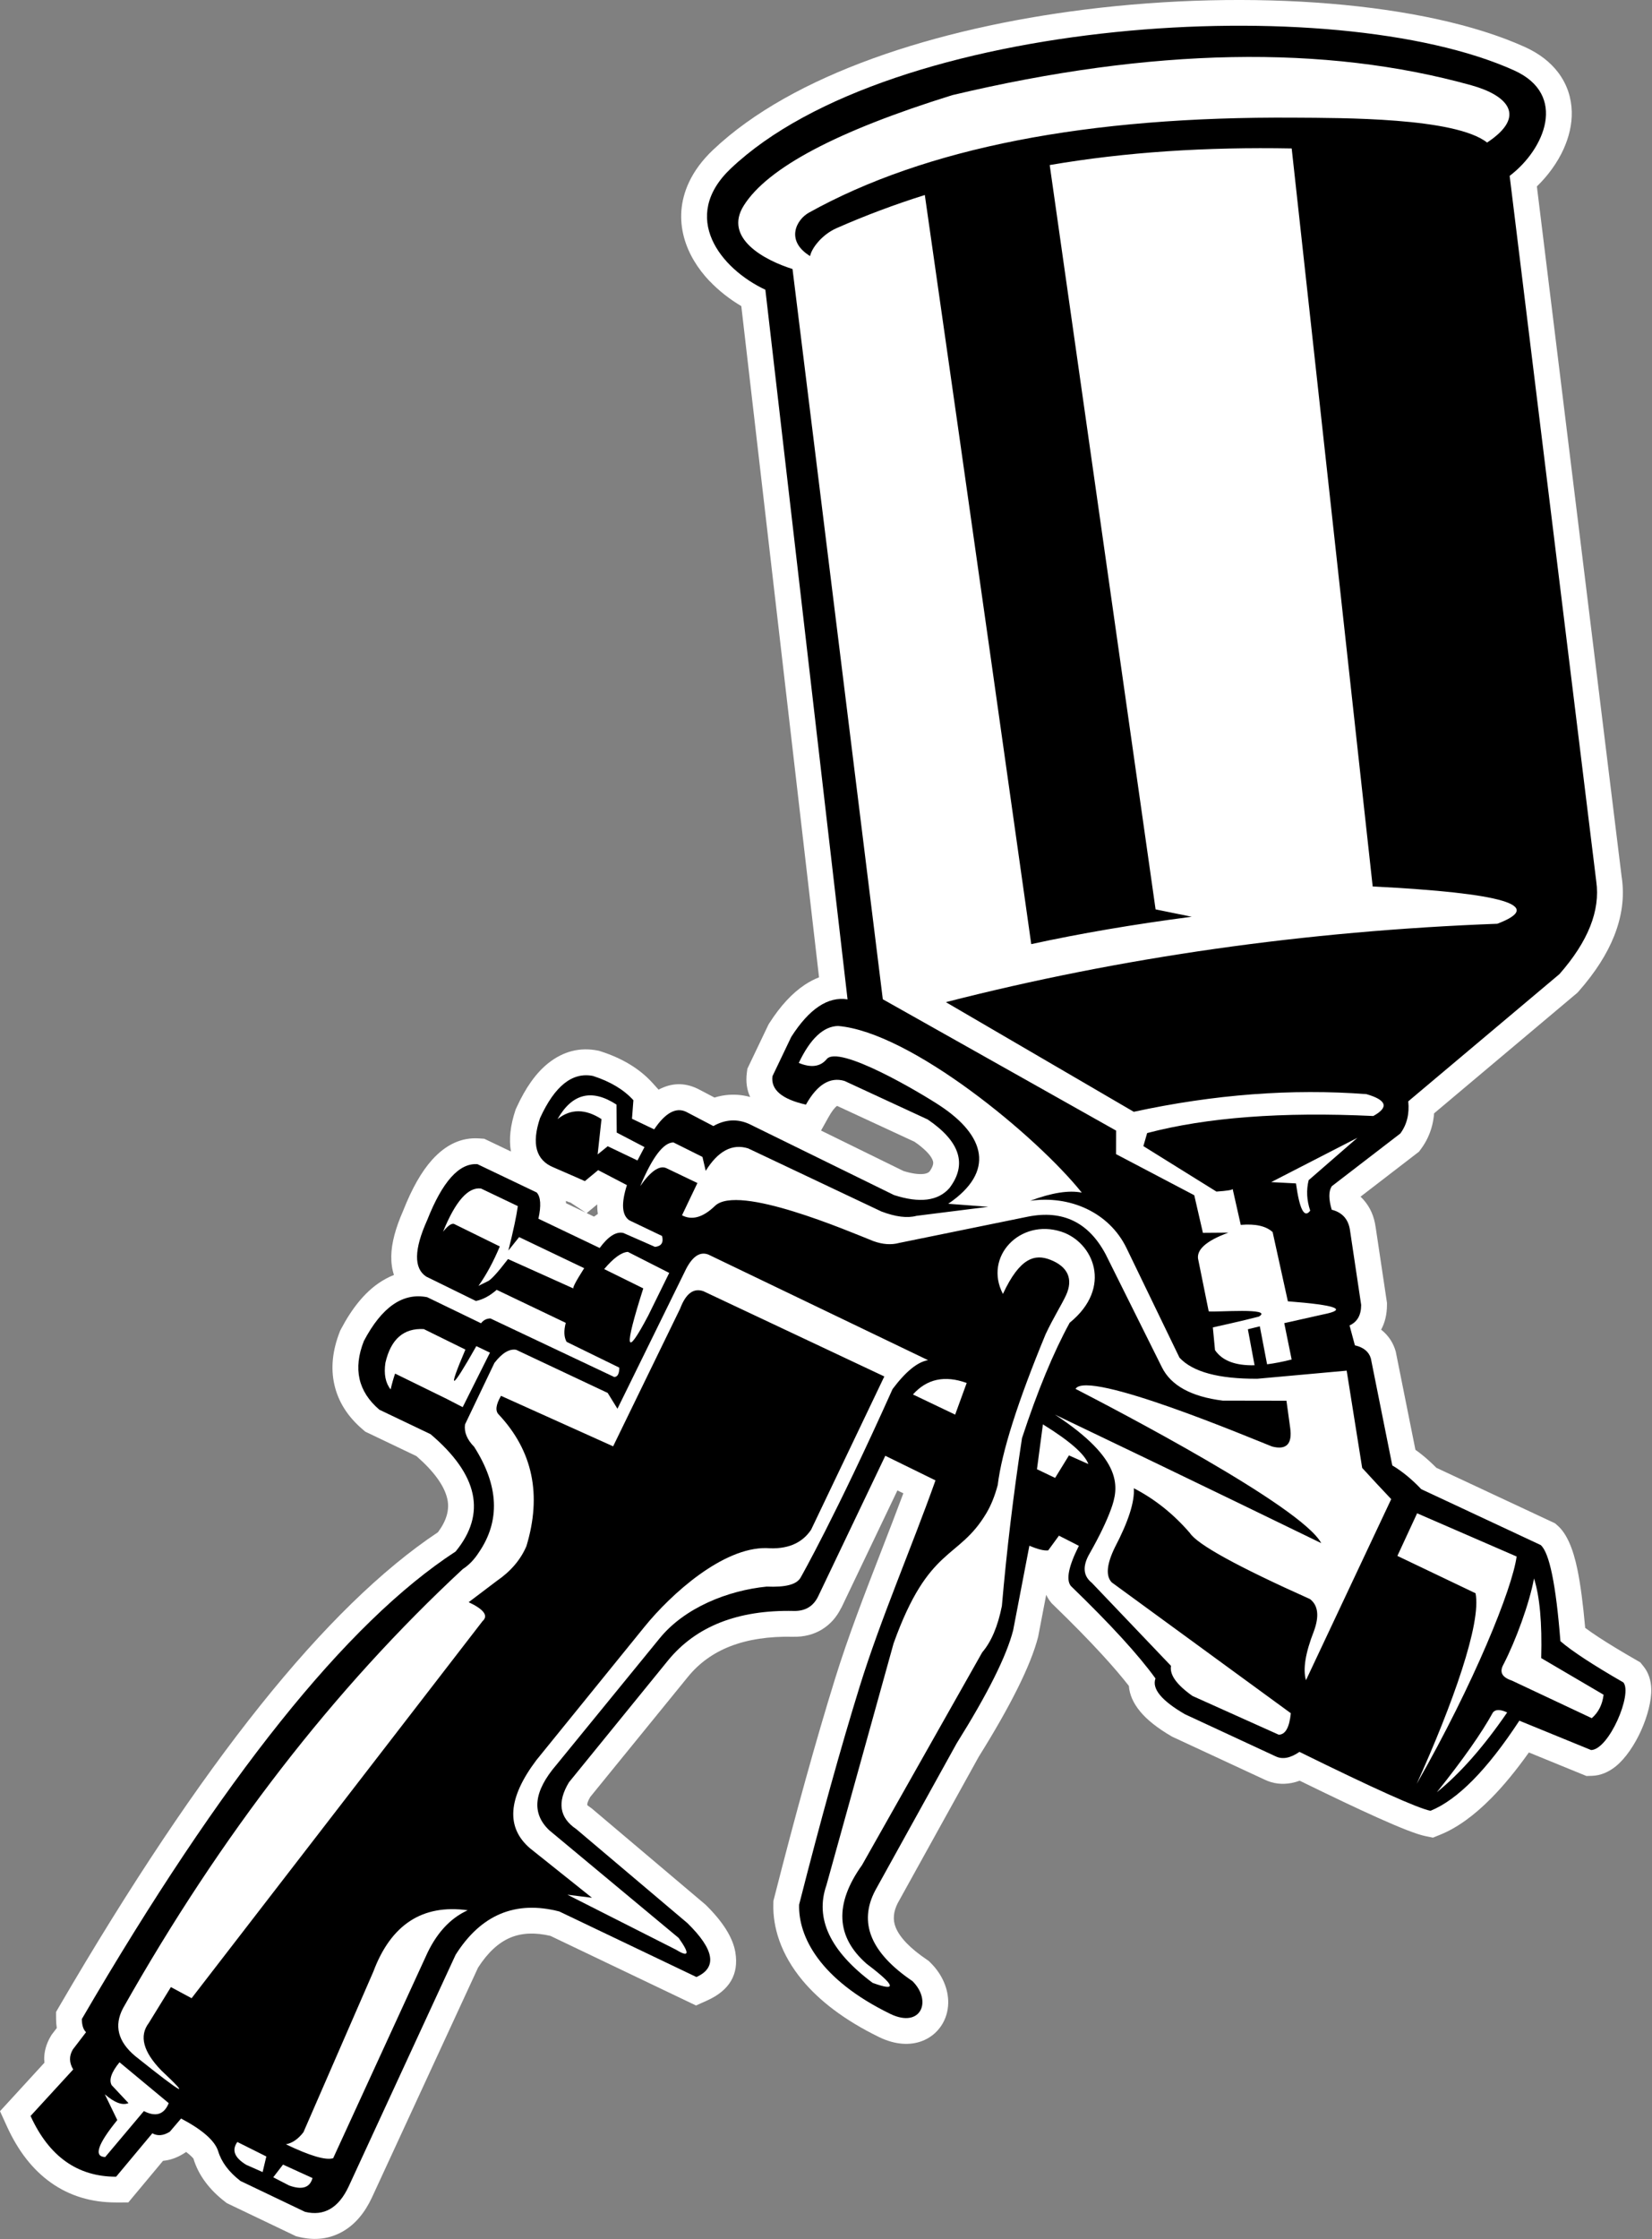 <?xml version="1.0" encoding="UTF-8" standalone="no"?>
<!DOCTYPE svg PUBLIC "-//W3C//DTD SVG 1.1//EN" "http://www.w3.org/Graphics/SVG/1.1/DTD/svg11.dtd">
<svg width="100%" height="100%" viewBox="0 0 2313 3134" version="1.1" xmlns="http://www.w3.org/2000/svg" xmlns:xlink="http://www.w3.org/1999/xlink" xml:space="preserve" xmlns:serif="http://www.serif.com/" style="fill-rule:evenodd;clip-rule:evenodd;stroke-linejoin:round;stroke-miterlimit:2;">
    <rect x="0" y="0" width="2313" height="3134" fill="#808080" stroke="none"/>
    <g transform="matrix(1,0,0,1,-27738.6,-7885.56)">
        <g transform="matrix(1,0,0,1,35720.6,20937.7)">
            <g transform="matrix(-2.506,-6.08456e-16,-6.08456e-16,2.506,-4096.89,-14214.4)">
                <path d="M1521.87,1682.79C1511.45,1690.18 1499.3,1693.87 1485.44,1693.84L1478.63,1693.83L1474.35,1688.7L1459.24,1670.59C1455.31,1670.23 1451.48,1668.89 1447.79,1666.58L1446.3,1665.64C1445.66,1666.13 1445.07,1666.61 1444.53,1667.08C1443.31,1668.16 1442.55,1668.91 1442.25,1669.34C1440.86,1673.98 1438.62,1678.38 1435.53,1682.51C1432.65,1686.38 1429.08,1689.97 1424.83,1693.26L1423.56,1694.24L1422.22,1694.88L1386.17,1712.11L1384.92,1712.71L1383.32,1713.09C1374.23,1715.29 1365.97,1714.22 1358.57,1709.91C1351.9,1706.02 1346.52,1699.69 1342.44,1690.91L1342.42,1690.86L1283.23,1562.69C1277.85,1554.31 1271.81,1548.71 1265.13,1545.92C1258.81,1543.28 1251.37,1542.96 1242.81,1544.96L1167.45,1580.97L1161.45,1583.84L1155.31,1581.08C1142.71,1575.42 1137.43,1566.44 1139.48,1554.12C1140.84,1545.96 1146.39,1537.1 1156.11,1527.56L1156.96,1526.84L1219.07,1474.33L1219.86,1473.66L1220.29,1473.37C1221.54,1472.53 1222.17,1472.02 1222.2,1471.84C1222.33,1471.01 1221.79,1469.53 1220.57,1467.4L1165.93,1400.24C1159.74,1392.66 1151.94,1387.01 1142.53,1383.31C1132.63,1379.41 1120.82,1377.61 1107.11,1377.91C1101.19,1378.03 1095.89,1376.7 1091.24,1373.93L1091.25,1373.92C1086.57,1371.11 1082.92,1367.05 1080.32,1361.74L1080.22,1361.66L1048.93,1296.17L1045.62,1297.8C1049.51,1308.26 1053.78,1319.28 1058.06,1330.32C1067.28,1354.09 1076.54,1378 1083.78,1401.39C1089.12,1418.6 1094.61,1437.36 1100.24,1457.66C1105.89,1477.98 1111.75,1500.07 1117.82,1523.91L1118.2,1525.37L1118.25,1527.15C1118.6,1539.98 1114.23,1555.16 1101.83,1569.99C1092.63,1580.98 1078.85,1591.92 1059.02,1601.56L1058.96,1601.59C1049.9,1605.92 1041.79,1606.13 1035.38,1603.77C1030.66,1602.02 1026.95,1598.97 1024.35,1595.03C1021.94,1591.35 1020.64,1587.05 1020.55,1582.51C1020.4,1575.14 1023.5,1566.84 1030.39,1560L1031.47,1558.93L1032.44,1558.27C1041.73,1551.98 1047.55,1545.97 1049.89,1540.24C1051.62,1535.99 1051.21,1531.4 1048.65,1526.45L1048.64,1526.46L1003.49,1444.91C994.742,1430.92 987.583,1418.36 982.025,1407.24C976.262,1395.71 972.352,1385.92 970.298,1377.89L970.138,1377.03L965.805,1354.48C965.132,1355.92 964.289,1357.28 963.276,1358.55L962.767,1359.19L962.041,1359.89C951.282,1370.29 942.02,1379.73 934.267,1388.2C928.431,1394.58 923.544,1400.3 919.61,1405.36C919.26,1410.2 917.171,1414.95 913.337,1419.61C909.45,1424.34 903.519,1429.02 895.548,1433.65L895.418,1433.72L894.429,1434.18L843.731,1457.72C839.061,1459.95 834.089,1460.57 828.827,1459.59C827.278,1459.3 825.73,1458.87 824.182,1458.3C806.273,1467.07 791.818,1473.92 780.826,1478.86C767.575,1484.82 758.639,1488.27 754.03,1489.22L749.711,1490.1L745.664,1488.46C736.331,1484.67 726.804,1477.85 717.095,1468C710.247,1461.06 703.258,1452.57 696.125,1442.53L666.836,1454.5L663.967,1455.67L660.91,1455.58C656.045,1455.43 651.573,1453.49 647.563,1450.26C642.057,1445.81 636.93,1438.08 633.39,1430.2C629.849,1422.31 627.561,1413.54 627.753,1407.07C627.896,1402.26 629.27,1397.92 632.114,1394.4L633.878,1392.21L636.139,1390.91C644.624,1386.03 651.57,1381.81 656.972,1378.28C659.903,1376.36 662.469,1374.58 664.67,1372.95C665.862,1359.48 667.304,1348.64 668.99,1340.42C671.474,1328.29 675.174,1320.09 680.082,1315.81L681.557,1314.52L683.427,1313.65L747.817,1283.54C750.302,1281.04 752.747,1278.8 755.14,1276.83C756.564,1275.67 758.025,1274.55 759.517,1273.49L770.297,1219.7L770.518,1218.59C771.861,1213.84 774.443,1209.87 778.25,1206.73L778.301,1206.7L778.675,1206.4C776.523,1202.43 775.435,1197.85 775.414,1192.67L775.408,1191.44L775.553,1190.48L781.743,1149.11L781.754,1149.12C782.559,1143.2 784.743,1138.18 788.301,1134.09C788.9,1133.39 789.532,1132.74 790.189,1132.12L759.131,1108.23L757.519,1106.99L756.331,1105.38C753.395,1101.4 751.326,1096.97 750.125,1092.11C749.604,1089.99 749.259,1087.82 749.086,1085.58L669.74,1018.83L668.957,1018.17L668.203,1017.32C659.099,1006.95 652.525,996.69 648.489,986.534C644.118,975.542 642.688,964.714 644.202,954.063L644.227,954.068L691.656,567.898C685.464,561.901 680.176,554.661 676.727,547.024C673.7,540.323 672.005,533.238 672.171,526.229C672.354,518.485 674.694,510.97 679.791,504.242C684.042,498.635 690.146,493.745 698.45,489.997C753.934,464.95 851.467,457.526 944.25,469.147C1027.26,479.543 1107.41,505.302 1151.93,547.492C1158.12,553.353 1162.5,559.426 1165.37,565.549C1170.32,576.125 1170.79,586.57 1168.17,596.347C1165.7,605.49 1160.54,613.779 1153.88,620.805L1153.85,620.769C1148.7,626.197 1142.59,630.938 1136.15,634.753L1092.72,1009.62C1095.46,1010.68 1098.15,1012.1 1100.8,1013.86C1107.79,1018.52 1114.33,1025.61 1120.43,1035.13L1120.93,1035.91L1121.29,1036.66L1131.79,1058.63L1132.77,1060.7L1133.07,1063.02C1133.69,1067.94 1133.07,1072.42 1131.2,1076.46C1134.96,1075.41 1138.76,1075 1142.62,1075.23L1142.67,1075.21C1145.53,1075.38 1148.35,1075.9 1151.13,1076.77L1160.33,1071.95L1160.84,1071.71C1168.05,1068.31 1175.23,1068.53 1182.37,1072.35L1185.75,1068.61C1189.38,1064.6 1193.69,1061.09 1198.69,1058.09C1203.41,1055.26 1208.72,1052.89 1214.6,1051L1215.68,1050.65L1216.2,1050.55C1226.31,1048.53 1235.61,1050.89 1244.08,1057.63C1250.76,1062.96 1256.64,1071.17 1261.7,1082.28L1262.22,1083.4L1262.31,1083.68C1265.22,1092.38 1266.07,1100.12 1264.85,1106.9L1277.34,1100.93L1279.75,1099.79L1282.52,1099.59C1292.32,1098.89 1301.14,1102.9 1308.97,1111.61C1314.81,1118.11 1320.17,1127.53 1325.03,1139.86L1325.02,1139.86C1329.35,1149.63 1331.58,1158.07 1331.71,1165.15C1331.78,1169.09 1331.28,1172.65 1330.22,1175.84C1333.17,1177 1336.06,1178.55 1338.87,1180.49C1346.66,1185.88 1353.63,1194.38 1359.76,1206L1360.21,1206.86L1360.42,1207.38C1364.57,1217.89 1365.61,1227.79 1363.52,1237.06C1361.38,1246.59 1356.11,1254.93 1347.74,1262.07L1346.24,1263.36L1344.6,1264.14L1317.63,1277.03C1307.69,1285.73 1301.94,1293.76 1300.36,1301.12C1299.1,1307 1300.87,1313.15 1305.65,1319.54C1336.81,1340.27 1369.88,1372.51 1404.88,1416.26C1440.14,1460.35 1477.55,1516.33 1517.1,1584.17L1519.02,1587.48L1518.99,1591.53C1518.97,1593.25 1518.84,1594.89 1518.6,1596.42L1521.08,1599.66L1521.47,1600.16L1522.02,1601.09C1524.5,1605.3 1525.71,1609.66 1525.63,1614.16L1525.58,1614.19C1525.57,1614.73 1525.54,1615.27 1525.5,1615.8L1543.87,1635.84L1550.32,1642.87L1546.37,1651.53C1540.13,1665.21 1531.96,1675.63 1521.87,1682.79ZM1234.09,1135.78C1234.1,1135.34 1234.11,1134.91 1234.14,1134.49L1233.85,1134.62C1231.75,1135.54 1232.03,1135.11 1231.5,1135.47L1223.04,1141.06L1234.09,1135.78ZM1218.43,1143.27L1222.55,1141.3L1216.63,1136.41C1216.65,1137.38 1216.64,1138.31 1216.57,1139.22C1216.52,1140.08 1216.42,1140.93 1216.3,1141.75C1217.01,1142.22 1217.72,1142.72 1218.43,1143.27ZM1045.54,1117.79L1091.61,1095.19L1087.44,1087.74C1085.62,1084.48 1084.02,1082.37 1082.64,1081.42L1039.41,1101.44C1038.49,1102.08 1037.78,1102.58 1037.29,1102.95C1032.55,1106.56 1029.8,1109.69 1029.05,1112.32C1028.66,1113.67 1029.22,1115.46 1030.71,1117.67L1031.02,1118.12C1031.76,1118.81 1032.81,1119.24 1034.16,1119.41C1037.04,1119.77 1040.84,1119.23 1045.54,1117.79Z" style="fill:white;"/>
                <path d="M1485.44,1679.46C1506.99,1679.49 1522.92,1668.18 1533.25,1645.54C1533.25,1645.54 1525.31,1636.88 1509.42,1619.56C1511.72,1615.78 1511.79,1612.05 1509.62,1608.39C1509.62,1608.39 1507.16,1605.18 1502.25,1598.76C1503.79,1597.29 1504.57,1594.83 1504.6,1591.4C1426.22,1456.94 1356.61,1369.9 1295.76,1330.29C1278.45,1309.21 1283.12,1287.37 1309.78,1264.76C1309.78,1264.76 1319.31,1260.21 1338.38,1251.1C1350.25,1240.96 1353.13,1228.17 1347.02,1212.72C1337,1193.72 1325.21,1185.57 1311.64,1188.27C1311.64,1188.27 1301.62,1193.12 1281.57,1202.82C1280.22,1201.06 1278.47,1200.16 1276.3,1200.14C1276.3,1200.14 1253.25,1211.03 1207.15,1232.83C1205.29,1232.79 1204.34,1231.05 1204.31,1227.61C1204.31,1227.61 1214.13,1222.81 1233.76,1213.2C1235.24,1210.57 1235.39,1207.04 1234.23,1202.59C1234.23,1202.59 1247.09,1196.45 1272.82,1184.15C1276.69,1187.54 1280.57,1189.61 1284.44,1190.37C1284.44,1190.37 1293.69,1185.83 1312.19,1176.76C1319.21,1172.14 1319.03,1161.62 1311.64,1145.19C1303.14,1123.65 1293.78,1113.24 1283.57,1113.97C1283.57,1113.97 1272.54,1119.24 1250.47,1129.78C1248.22,1132.23 1247.9,1137.11 1249.51,1144.43C1249.51,1144.43 1238.1,1149.88 1215.28,1160.78C1210.49,1154.29 1206.09,1151.49 1202.09,1152.38C1202.09,1152.38 1196.18,1154.97 1184.36,1160.16C1180.81,1159.78 1179.5,1157.75 1180.42,1154.08C1180.42,1154.08 1186.52,1151.17 1198.72,1145.33C1202.89,1142.48 1203.33,1135.93 1200.06,1125.67C1200.06,1125.67 1205.41,1122.88 1216.13,1117.3C1216.13,1117.3 1218.6,1119.34 1223.56,1123.44C1223.73,1123.32 1229.55,1120.77 1241.01,1115.79C1250.89,1111.79 1253.43,1102.62 1248.62,1088.28C1240.41,1070.26 1230.54,1062.41 1219.02,1064.7C1209.3,1067.84 1201.77,1072.36 1196.44,1078.26C1196.44,1078.26 1196.7,1081.71 1197.23,1088.61C1197.23,1088.61 1193.1,1090.59 1184.83,1094.53C1178.62,1085.31 1172.67,1082.04 1166.99,1084.72C1166.99,1084.72 1161.92,1087.37 1151.77,1092.68C1145.1,1088.94 1138.45,1088.54 1131.82,1091.49C1131.82,1091.49 1104.82,1104.74 1050.81,1131.23C1036.52,1135.84 1026.21,1134.54 1019.88,1127.33C1009.82,1114.11 1013.87,1101.33 1032.02,1089C1032.02,1089 1047.51,1081.83 1078.49,1067.49C1086.58,1065.1 1093.76,1069.51 1100.04,1080.72C1113.47,1077.69 1119.71,1072.4 1118.75,1064.86C1118.75,1064.86 1115.25,1057.54 1108.25,1042.89C1098.19,1027.17 1087.71,1020.19 1076.79,1021.93C1076.79,1021.93 1092.1,889.825 1122.71,625.605C1147.75,613.891 1170.68,585.068 1142.03,557.913C1052.58,473.152 804.786,457.785 704.395,503.101C674.302,516.684 687.286,547.168 706.873,562.012C706.873,562.012 690.741,693.362 658.476,956.062C656.164,972.325 663.022,989.578 679.051,1007.82C679.051,1007.82 707.207,1031.5 763.519,1078.88C762.811,1085.89 764.286,1091.87 767.944,1096.83C767.944,1096.83 780.709,1106.65 806.238,1126.28C808.046,1129.02 808.061,1133.39 806.282,1139.41C800.243,1140.95 796.821,1144.89 796.015,1151.24C796.015,1151.24 793.953,1165.02 789.827,1192.6C789.846,1198.29 792.012,1202.1 796.325,1204.03C796.325,1204.03 795.327,1207.73 793.333,1215.14C788.452,1216.28 785.475,1218.74 784.402,1222.53C784.402,1222.53 780.415,1242.42 772.44,1282.22C766.951,1285.48 761.563,1289.89 756.278,1295.47C711.777,1316.28 689.527,1326.68 689.527,1326.68C684.658,1330.93 680.985,1348.83 678.51,1380.38C672.046,1385.96 660.312,1393.64 643.31,1403.43C638.13,1409.85 651.394,1440.88 661.346,1441.18C688.085,1430.25 701.454,1424.78 701.454,1424.78C719.427,1452.19 735.977,1468.96 751.104,1475.11C758.398,1473.61 782.801,1462.64 824.312,1442.2C829.395,1445.71 833.834,1446.54 837.631,1444.69C871.428,1429 888.326,1421.16 888.326,1421.16C901.382,1413.57 906.854,1406.92 904.744,1401.2C914.211,1388.08 929.974,1370.86 952.032,1349.54C954.814,1346.05 953.318,1338.57 947.546,1327.12C954.97,1323.34 958.682,1321.45 958.682,1321.45C962.68,1326.92 964.679,1329.66 964.679,1329.66C966.998,1329.94 970.504,1329.07 975.199,1327.06C981.245,1358.54 984.267,1374.28 984.267,1374.28C987.944,1388.65 998.459,1409.69 1015.81,1437.41C1046.11,1492.13 1061.26,1519.49 1061.26,1519.49C1070.82,1537.49 1063.9,1554.4 1040.52,1570.23C1029.36,1581.32 1035.79,1596.7 1052.76,1588.61C1092.55,1569.26 1104.34,1545.17 1103.85,1527.52C1091.79,1480.18 1080.51,1439.56 1070,1405.66C1058.34,1368.03 1041.1,1328.37 1027.66,1290.57C1046.35,1281.41 1055.7,1276.83 1055.7,1276.83C1080.73,1329.23 1093.25,1355.43 1093.25,1355.43C1095.94,1360.93 1100.46,1363.62 1106.79,1363.49C1138.06,1362.82 1161.49,1372.04 1177.1,1391.15C1213.99,1436.5 1232.43,1459.17 1232.43,1459.17C1239.15,1470.28 1237.78,1479 1228.33,1485.35C1186.93,1520.36 1166.23,1537.86 1166.23,1537.86C1151.16,1552.64 1149.49,1562.67 1161.22,1567.94C1212.3,1543.53 1237.84,1531.33 1237.84,1531.33C1262.29,1525.01 1281.61,1533.09 1295.78,1555.54C1335.58,1641.72 1355.47,1684.81 1355.47,1684.81C1361.1,1696.9 1369.25,1701.66 1379.94,1699.07C1403.97,1687.59 1415.99,1681.84 1415.99,1681.84C1422.48,1676.81 1426.63,1671.25 1428.44,1665.17C1430.33,1659.33 1437.23,1653.26 1449.16,1646.97C1453.35,1651.88 1455.45,1654.34 1455.45,1654.34C1459.01,1656.57 1462.26,1656.86 1465.21,1655.22C1478.7,1671.38 1485.44,1679.46 1485.44,1679.46ZM1040.25,1242.59C1032.47,1233.88 1022.46,1231.74 1010.23,1236.17L1016.67,1253.85L1040.25,1242.59ZM967.642,1259.29C969.855,1275.99 970.962,1284.34 970.962,1284.34C970.962,1284.34 967.582,1285.96 960.821,1289.19C960.821,1289.19 958.244,1285 953.086,1276.62C953.086,1276.62 949.474,1278.23 942.248,1281.45C944.291,1275.87 952.755,1268.48 967.642,1259.29Z"/>
                <path d="M871.491,1217.82C867.48,1223.73 860.11,1226.54 849.384,1226.28L853.129,1206.18C853.129,1206.18 850.905,1205.63 846.455,1204.53L842.392,1225.74C838.217,1225.21 833.641,1224.32 828.665,1223.06C828.665,1223.06 830.043,1216.29 832.8,1202.75C832.8,1202.75 825.566,1201.13 811.099,1197.89C797.002,1195.1 803.563,1192.66 830.78,1190.56C830.78,1190.56 833.618,1177.67 839.294,1151.89C842.988,1148.51 848.923,1147.17 857.101,1147.88C857.101,1147.88 858.618,1141.16 861.652,1127.72C861.43,1128.33 864.444,1128.85 870.696,1129.28C870.696,1129.28 884.3,1120.82 911.509,1103.89C911.509,1103.89 910.808,1101.46 909.404,1096.6C876.088,1087.83 833.972,1084.65 783.057,1087.07C774.234,1082.23 775.518,1078.15 786.906,1074.85C828.655,1071.71 871.979,1075 916.878,1084.72C916.878,1084.72 951.875,1064.31 1021.87,1023.48C923.768,998.353 821.063,983.757 713.758,979.697C686.889,969.507 710.102,962.568 783.395,958.88L828.645,546.704C876.232,545.824 921.225,548.664 963.842,555.972L904.688,971.678C891.231,974.416 884.504,975.785 884.504,975.785C916.923,980.016 946.81,985.113 974.162,991.078C1007.93,751.782 1028.24,610.129 1033.62,572.704C1050.45,577.992 1066.87,584.141 1082.92,591.213C1091.46,594.982 1097.03,602.823 1097.71,606.812C1111.72,598.204 1105.37,586.448 1098.42,582.579C1033.4,546.4 942.9,528.708 826.931,529.51C800.637,529.689 737.279,529.369 719.472,543.404C696.648,528.331 708.593,516.911 728.172,511.455C810.131,488.618 906.816,490.44 1018.23,516.919C1082.61,536.926 1121.45,557.474 1134.75,578.563C1146.26,596.805 1123.16,609.136 1107.54,614.037C1073.91,885.932 1057.09,1021.88 1057.09,1021.88C970.19,1070.78 926.742,1095.23 926.742,1095.23C926.771,1103.98 926.785,1108.36 926.785,1108.36C897.651,1123.66 883.084,1131.32 883.084,1131.32C879.859,1145.31 878.248,1152.31 878.248,1152.31C868.753,1152.24 864.006,1152.2 864.006,1152.2C876.767,1156.89 882.353,1162.07 880.765,1167.72C876.579,1188.4 875.007,1196.17 875.007,1196.17C871.162,1196.77 838.434,1193.97 846.971,1199.09C855.68,1201.39 872.696,1205.14 872.696,1205.14C871.892,1213.59 871.491,1217.82 871.491,1217.82ZM826.251,1124.72C824.243,1139.31 821.591,1144.39 818.298,1139.93C820.257,1134.13 820.545,1128.45 819.162,1122.91C819.162,1122.91 810.086,1115.02 791.936,1099.24C824.038,1115.74 840.089,1123.99 840.089,1123.99C830.864,1124.47 826.251,1124.72 826.251,1124.72ZM1329.58,1230.93C1330.54,1233.72 1331.37,1236.66 1332.07,1239.77C1334.96,1236.14 1335.93,1231.18 1334.99,1224.88C1331.97,1211.72 1324.82,1205.45 1313.55,1206.07C1313.55,1206.07 1305.8,1209.88 1290.3,1217.52C1300.49,1241.4 1298.45,1240.76 1284.19,1215.59C1284.19,1215.59 1281.65,1216.81 1276.58,1219.23C1286.74,1239.52 1291.82,1249.67 1291.82,1249.67C1297.74,1246.61 1300.7,1245.08 1300.7,1245.08C1319.95,1235.65 1329.58,1230.93 1329.58,1230.93ZM1277.99,1179.45C1281.32,1181.09 1282.98,1181.92 1282.98,1181.92C1278.59,1175.74 1274.63,1168.4 1271.08,1159.92C1271.08,1159.92 1279.49,1155.79 1296.3,1147.52C1297.69,1146.65 1299.86,1148.04 1302.79,1151.69C1295.87,1134.68 1288.79,1126.64 1281.58,1127.57C1281.58,1127.57 1274.72,1130.84 1261.01,1137.39C1261.73,1142.76 1263.49,1151.03 1266.29,1162.21C1266.29,1162.21 1264.29,1159.7 1260.28,1154.7C1260.28,1154.7 1248.17,1160.49 1223.94,1172.06C1228.92,1179.88 1230.85,1183.69 1229.74,1183.48C1254.24,1172.46 1266.49,1166.96 1266.49,1166.96C1272.43,1174.72 1276.27,1178.88 1277.99,1179.45ZM1190.92,1183.34C1201.84,1217.65 1200.91,1222.71 1188.14,1198.51C1188.14,1198.51 1184.23,1190.57 1176.42,1174.7C1191.83,1166.88 1199.53,1162.96 1199.53,1162.96C1203.11,1163.17 1207.52,1166.37 1212.76,1172.56C1198.2,1179.75 1190.92,1183.34 1190.92,1183.34ZM1214.26,1088.8C1223.35,1082.96 1231.54,1082.96 1238.84,1088.82C1230.64,1074.44 1219.66,1071.73 1205.89,1080.69C1205.89,1080.69 1205.84,1085.9 1205.75,1096.33C1205.75,1096.33 1200.58,1099.03 1190.24,1104.43C1192.86,1109.41 1194.16,1111.9 1194.16,1111.9C1205.24,1106.6 1210.78,1103.96 1210.78,1103.96C1214.54,1107 1216.42,1108.53 1216.42,1108.53C1214.98,1095.37 1214.26,1088.8 1214.26,1088.8ZM725.927,1353.61C722.541,1370.23 738.805,1415.86 758.791,1460.05C726.789,1404.04 705.395,1351.05 702.974,1333.09C740.036,1316.99 758.566,1308.95 758.566,1308.95C765.916,1324.81 769.59,1332.75 769.59,1332.75C740.481,1346.65 725.927,1353.61 725.927,1353.61ZM710.274,1393.26C703.484,1380.12 695.807,1359.22 693.259,1345.34C690.047,1355.41 688.71,1370.23 689.248,1389.82C689.248,1389.82 677.629,1396.64 654.389,1410.28C655.043,1415.76 657.245,1420.13 660.996,1423.38C692.826,1408.41 705.632,1402.38 705.632,1402.38C711.327,1400.47 712.692,1397.53 710.274,1393.26ZM716.216,1420.18C722.484,1431.62 732.925,1446.47 747.536,1464.73C734.586,1454.3 721.492,1439.45 708.257,1420.18C712.125,1418.39 714.779,1418.39 716.216,1420.18ZM1051.08,1381.64C1051.08,1381.64 1063.58,1426.64 1088.59,1516.65C1095.12,1535.3 1086.51,1553.49 1062.76,1571.21C1048.96,1576.24 1050.05,1572.72 1066.02,1560.65C1083.33,1545.57 1084.22,1527.15 1068.69,1505.4C1068.69,1505.4 1046.31,1465.8 1001.55,1386.61C996.488,1380.71 992.825,1372.07 990.562,1360.72C987.899,1329.88 984.153,1298.63 979.323,1266.96C970.688,1240.69 961.809,1219.21 952.688,1202.53C928.411,1182.83 939.401,1157.5 957.384,1151.67C980.358,1144.21 1000.89,1165.62 989.982,1186.44C980.399,1165.86 971.94,1164.04 963.411,1167.4C953.735,1171.21 950.557,1178.14 954.735,1187.18C957.225,1192.57 961.666,1199.46 966.121,1208.91C981.727,1246.64 990.649,1274.73 992.889,1293.17C994.502,1299.23 996.597,1304.44 999.17,1308.78C1014.9,1335.34 1031.31,1326.5 1051.08,1381.64ZM1401.52,1668.16C1402.9,1673.95 1403.59,1676.85 1403.59,1676.85C1402.32,1677.44 1405.37,1676.1 1412.74,1672.83C1419.32,1668.85 1420.98,1664.6 1417.72,1660.07C1406.92,1665.46 1401.52,1668.16 1401.52,1668.16ZM1392.2,1672.7C1395.84,1677.42 1397.65,1679.78 1397.65,1679.78C1398.91,1679.15 1395.95,1680.68 1388.78,1684.37C1381.55,1686.99 1377.2,1685.61 1375.72,1680.22C1386.71,1675.21 1392.2,1672.7 1392.2,1672.7ZM1380.79,1654.62C1383.77,1658.47 1387.04,1660.72 1390.58,1661.36C1377.14,1667.82 1368.34,1670.41 1364.18,1669.13C1364.18,1669.13 1346.98,1631.67 1312.57,1556.76C1306.93,1543.95 1299.08,1535.24 1289.02,1530.65C1314.29,1527.16 1331.87,1538.6 1341.75,1564.97C1367.78,1624.73 1380.79,1654.62 1380.79,1654.62ZM1484.79,1647.83C1495.83,1661.41 1498.09,1668.29 1491.55,1668.48C1491.55,1668.48 1484.34,1659.92 1469.94,1642.81C1463.26,1646.23 1458.64,1644.75 1456.05,1638.38C1456.05,1638.38 1465.22,1630.77 1483.55,1615.55C1488.1,1621.12 1489.56,1625.39 1487.94,1628.33C1481.67,1635.02 1478.54,1638.36 1478.54,1638.36C1481.93,1639.78 1486.33,1638.14 1491.76,1633.43C1487.12,1643.03 1484.79,1647.83 1484.79,1647.83ZM1474.68,1612.18C1447.92,1633.54 1443.07,1636.2 1460.15,1620.16C1470.33,1609.69 1472.68,1600.85 1467.19,1593.61C1467.19,1593.61 1463.07,1586.93 1454.84,1573.56C1454.84,1573.56 1450.99,1575.63 1443.28,1579.78C1443.28,1579.78 1389.1,1509.59 1280.74,1369.21C1277.34,1366.17 1279.92,1362.63 1288.47,1358.6C1288.47,1358.6 1283.23,1354.64 1272.76,1346.72C1264.94,1341.34 1259.43,1334.86 1256.21,1327.3C1247.52,1298.61 1252.66,1274.12 1271.63,1253.84C1273.72,1251.85 1273.32,1248.36 1270.41,1243.35C1270.41,1243.35 1249.53,1252.75 1207.76,1271.55C1207.76,1271.55 1195.28,1245.91 1170.32,1194.63C1167.17,1186.25 1162.86,1183 1157.37,1184.9C1157.37,1184.9 1123.66,1200.78 1056.25,1232.53C1056.25,1232.53 1069.89,1261.07 1097.17,1318.16C1102.34,1325.84 1110.65,1329.25 1122.12,1328.39C1146.34,1327.91 1175.26,1353.87 1190.22,1372.31C1201.86,1386.67 1222.02,1411.52 1250.7,1446.88C1266.62,1468.03 1267.77,1484.44 1254.14,1496.09C1254.14,1496.09 1242.62,1505.29 1219.58,1523.68C1219.58,1523.68 1224.15,1523.11 1233.29,1521.97C1233.29,1521.97 1213.05,1532.22 1172.55,1552.72C1165.33,1557.16 1164.85,1554.96 1171.14,1546.13C1171.14,1546.13 1195.23,1526.08 1243.43,1485.99C1253.5,1476.46 1252.19,1464.28 1239.48,1449.47C1239.48,1449.47 1220.23,1425.89 1181.73,1378.73C1167.75,1361.61 1143.66,1352.06 1122,1349.89C1111.34,1350.33 1104.95,1348.77 1102.83,1344.52C1102.83,1344.52 1083.51,1310.61 1051.64,1239.57C1044.3,1229.79 1037.69,1224.41 1031.82,1223.43C1113.62,1184.12 1154.51,1164.47 1154.51,1164.47C1159.1,1162.67 1163.24,1165.31 1166.94,1172.37C1192.54,1224.5 1205.35,1250.56 1205.35,1250.56C1208.99,1244.67 1210.81,1241.72 1210.81,1241.72C1244.89,1225.67 1261.94,1217.64 1261.94,1217.64C1265.75,1216.98 1269.8,1219.43 1274.09,1224.98C1285.04,1247.89 1290.52,1259.34 1290.52,1259.34C1291.1,1263.62 1289.39,1267.78 1285.41,1271.82C1271.59,1293.51 1270.72,1313.19 1282.81,1330.84C1285.4,1334.85 1288.37,1337.93 1291.73,1340.08C1363.7,1406.89 1426.98,1488.65 1481.58,1585.35C1486.73,1595.12 1484.43,1604.06 1474.68,1612.18ZM1150.87,1137.28C1157.53,1143.71 1163.66,1145.46 1169.28,1142.53C1169.28,1142.53 1166.41,1136.52 1160.67,1124.5C1160.85,1124.41 1166.68,1121.63 1178.13,1116.15C1181.97,1114.55 1186.8,1117.89 1192.61,1126.19C1185.8,1109.96 1179.61,1101.84 1174.06,1101.83C1174.06,1101.83 1168.66,1104.53 1157.85,1109.92C1157.85,1109.92 1157.25,1112.52 1156.04,1117.71C1149.13,1106.59 1141.25,1102.4 1132.39,1105.14C1135.63,1103.59 1110.79,1115.35 1057.88,1140.39C1049.93,1143.4 1043.39,1144.22 1038.29,1142.83C1038.29,1142.83 1024.91,1141.15 998.159,1137.78C998.159,1137.78 1005.62,1137.22 1020.53,1136.09C993.952,1118.02 1000.1,1097.94 1024.93,1081.45C1035.49,1074.43 1082.21,1046.65 1088.59,1055.48C1092.11,1059.58 1097.26,1060.23 1104.05,1057.43C1097.6,1043.86 1090.27,1036.98 1082.08,1036.79C1041.44,1040.22 971.124,1098.38 945.93,1129.86C953.162,1128.41 962.771,1129.93 974.754,1134.43C952.815,1131.25 930.667,1140.71 920.912,1160.88C915.704,1171.65 905.846,1192.03 891.336,1222.03C883.959,1230 869.458,1233.93 847.834,1233.81C847.834,1233.81 831.197,1232.31 797.923,1229.29C792.153,1265.49 789.269,1283.6 789.269,1283.6C783.983,1289.39 778.573,1295.21 773.039,1301.04C804.787,1368.45 820.662,1402.16 820.662,1402.16C822.466,1396.07 821,1386.96 816.264,1374.85C813.153,1366.38 813.865,1360.39 818.401,1356.87C858.962,1338.7 881.339,1326.39 885.534,1319.95C894.677,1309.34 905.113,1301.01 916.845,1294.96C916.341,1302.52 919.868,1313.52 927.427,1327.97C932.037,1337.43 932.62,1343.95 929.174,1347.55C862.48,1396.25 829.134,1420.61 829.134,1420.61C829.924,1428.58 832.181,1432.57 835.901,1432.6C867.999,1418.18 884.048,1410.98 884.048,1410.98C892.921,1404.74 896.932,1399.14 896.08,1394.16C925.588,1363.22 940.341,1347.75 940.341,1347.75C945.24,1343.84 945.618,1338.36 941.474,1331.29C936.08,1321.77 932.144,1313.62 929.667,1306.85C925.126,1294.45 922.551,1279.06 960.877,1253.86C885.572,1289.84 812.13,1325.62 812.13,1325.62C823.213,1304.99 927.321,1250.87 949.417,1239.46C942.824,1228.43 850.716,1267.31 839.63,1271.65C831.614,1273.74 828.232,1270.28 829.482,1261.28C830.874,1251.16 831.57,1246.09 831.57,1246.09C855.311,1246.05 867.181,1246.03 867.181,1246.03C884.787,1243.81 896.117,1237.59 901.169,1227.37C922.126,1185.3 932.604,1164.26 932.604,1164.26C942.09,1146.46 956.508,1139.46 975.858,1143.25C1023.91,1153.05 1047.93,1157.95 1047.93,1157.95C1052.34,1159.15 1057.14,1158.82 1062.33,1156.95C1076.31,1151.41 1137.99,1124.84 1150.87,1137.28Z" style="fill:white;"/>
            </g>
        </g>
    </g>
</svg>
